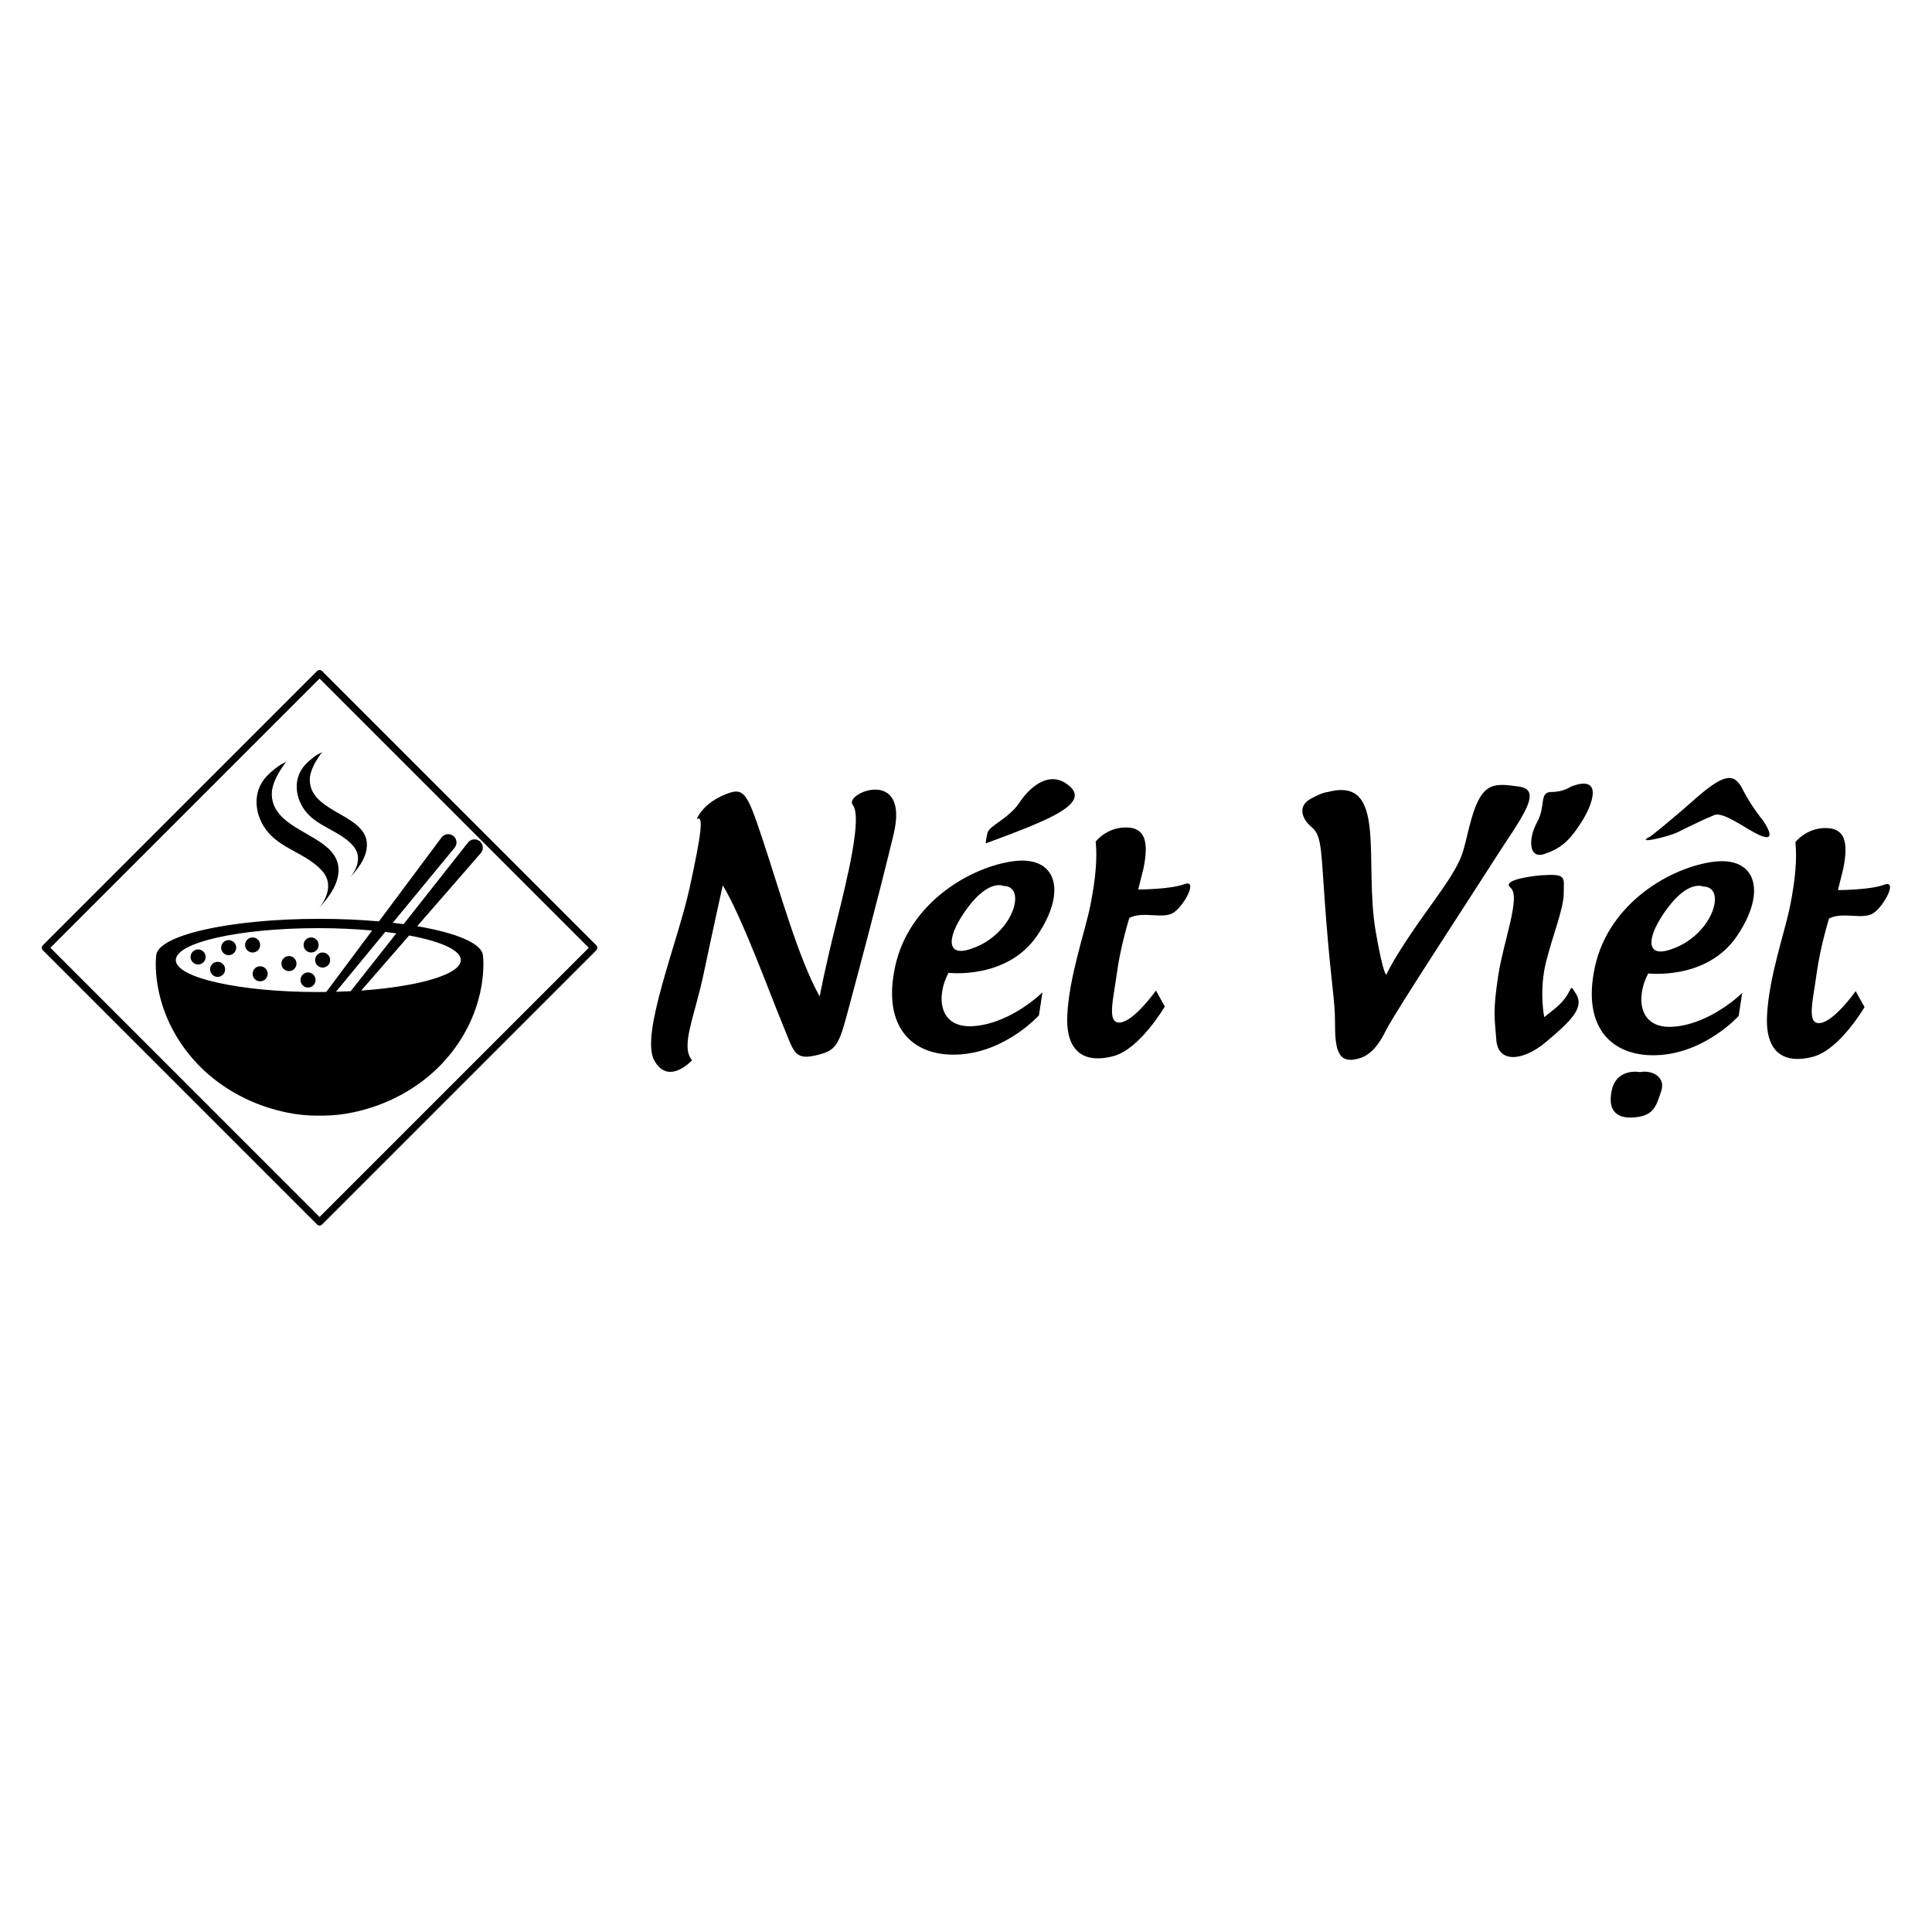<?xml version="1.0" encoding="utf-8"?>
<!-- Generator: Adobe Illustrator 16.0.0, SVG Export Plug-In . SVG Version: 6.00 Build 0)  -->
<!DOCTYPE svg PUBLIC "-//W3C//DTD SVG 1.1 Tiny//EN" "http://www.w3.org/Graphics/SVG/1.1/DTD/svg11-tiny.dtd">
<svg version="1.1" baseProfile="tiny" id="Layer_1" xmlns="http://www.w3.org/2000/svg" xmlns:xlink="http://www.w3.org/1999/xlink"
	 x="0px" y="0px" width="1000px" height="1000px" viewBox="0 0 1000 1000" xml:space="preserve">
<g>
	<g>
		<g>
			<path d="M441.394,416.658c4.893,6.118-2.445,36.707-8.564,61.177c-6.118,24.471-8.563,37.931-8.563,37.931
				c-11.012-19.578-20.802-55.061-29.365-80.755c-8.563-25.695-9.79-28.141-20.802-23.249C363.086,416.657,360.638,424,360.638,424
				c3.671-2.447,2.445,7.341-3.671,35.482c-6.117,28.142-25.694,75.862-18.354,89.321c7.342,13.459,19.58,0,19.58,0
				c-6.115-7.342,1.222-22.024,6.115-45.272c4.894-23.249,9.79-45.271,9.79-45.271c9.79,15.907,24.472,56.283,30.588,70.965
				c6.115,14.684,6.119,19.578,17.131,17.132c11.012-2.447,12.234-4.896,17.131-23.249c4.897-18.354,14.988-55.674,23.551-91.156
				C471.063,396.47,436.5,410.541,441.394,416.658z"/>
			<path d="M536.832,484.26c15.6-22.942,10.094-41.295-11.931-38.543c-22.024,2.753-54.143,21.107-61.483,54.143
				c-7.342,33.037,10.094,47.719,33.954,45.883c23.859-1.834,40.377-20.188,40.377-20.188l1.835-11.931
				c0,0-15.601,15.601-34.871,17.436c-19.271,1.836-20.189-15.6-13.765-27.529C490.948,503.531,521.23,507.202,536.832,484.26z
				 M501.042,469.577c11.012-14.684,18.354-11.013,18.354-11.013c12.848,0,4.588,26.613-18.354,33.036
				C489.553,494.818,490.03,484.26,501.042,469.577z"/>
			<path d="M612.998,457.647c-7.341,2.753-23.859,2.753-23.859,2.753l2.754-11.013c2.752-13.765,0.917-21.106-9.177-21.106
				c-10.095,0-15.602,7.341-15.602,7.341c0.918,8.259,0,19.271-2.752,33.036c-2.754,13.765-11.013,36.708-11.931,56.897
				c-0.918,20.188,10.094,24.776,23.859,21.105c13.765-3.67,26.613-25.694,26.613-25.694l-4.589-8.26
				c0,0-11.012,15.601-18.354,16.519c-7.341,0.919-3.671-11.93-1.835-25.694c1.835-13.766,6.424-28.448,6.424-28.448
				c7.342-3.671,17.436,0.917,22.941-2.753S620.34,454.894,612.998,457.647z"/>
			<path d="M551.514,405.34c-9.02-5.836-18.354,1.835-23.858,10.094c-5.507,8.259-15.602,11.93-16.519,15.6
				c-0.918,3.671-0.918,5.507-0.918,5.507C542.337,424.611,567.114,415.434,551.514,405.34z"/>
		</g>
		<g>
			<path d="M899.008,484.566c15.601-22.942,10.095-41.295-11.93-38.543c-22.024,2.753-54.143,21.107-61.483,54.143
				c-7.342,33.036,10.094,47.719,33.953,45.884c23.859-1.836,40.378-20.189,40.378-20.189l1.835-11.93
				c0,0-15.601,15.601-34.871,17.437c-19.271,1.834-20.189-15.602-13.765-27.53C853.125,503.838,883.407,507.508,899.008,484.566z
				 M863.219,469.883c11.012-14.683,18.354-11.012,18.354-11.012c12.848,0,4.588,26.613-18.354,33.036
				C851.73,495.125,852.207,484.566,863.219,469.883z"/>
			<path d="M975.175,457.954c-7.342,2.752-23.859,2.752-23.859,2.752l2.753-11.012c2.753-13.765,0.918-21.106-9.177-21.106
				s-15.601,7.341-15.601,7.341c0.918,8.259,0,19.271-2.753,33.036s-11.013,36.707-11.93,56.896
				c-0.918,20.189,10.094,24.777,23.859,21.106c13.765-3.671,26.613-25.694,26.613-25.694l-4.589-8.259
				c0,0-11.013,15.6-18.354,16.518c-7.342,0.918-3.671-11.929-1.836-25.694c1.836-13.766,6.425-28.448,6.425-28.448
				c7.341-3.671,17.436,0.917,22.941-2.753S982.517,455.2,975.175,457.954z"/>
			<path d="M786.439,407.175c-12.849-1.835-19.271-2.752-24.778,16.519c-5.506,19.271-1.835,18.354-21.105,44.965
				c-19.271,26.613-22.942,35.79-22.942,35.79s-1.392,1.494-5.506-22.024c-6.424-36.707,6.423-80.755-24.777-72.496
				c0,0-2.753,0-9.177,3.671c-6.424,3.67-4.589,10.094,0.918,14.683c5.506,4.588,4.589,12.847,7.341,47.719
				c2.753,34.872,4.588,41.295,4.588,53.225c0,11.929,0.918,20.188,9.177,19.271c8.26-0.918,12.849-6.424,17.437-15.601
				c4.589-9.177,43.131-67.908,55.978-88.097C786.439,424.611,799.286,409.011,786.439,407.175z"/>
			<path d="M803.875,522.801l-4.589,3.672c0,0-2.753-13.766,0.918-28.448c3.671-14.683,9.177-27.53,9.177-35.79
				s1.835-10.094-11.93-9.177c0,0-21.106,1.835-15.601,6.424c5.506,4.588-3.671,27.53-6.425,45.884
				c-2.752,18.354-1.835,21.106-0.917,33.036c0.917,11.93,13.766,11.012,25.695,0.918c11.929-10.095,20.188-17.436,15.601-24.777
				C811.216,507.202,815.805,513.625,803.875,522.801z"/>
			<path d="M813.052,407.175c0,0-3.671,2.753-10.096,2.753c-6.423,0-2.752,7.341-7.34,15.6c-4.589,8.259-4.589,19.271,3.67,16.519
				c8.259-2.753,12.847-6.424,19.271-16.519C824.981,415.434,829.569,400.751,813.052,407.175z"/>
			<path d="M912.469,424.611c0,0-6.112-7.338-10.4-15.907c-4.283-8.564-9.18-8.87-24.779,4.895
				c-15.601,13.765-22.942,19.271-22.942,19.271c-9.177,4.588,9.431,0.179,14.073-2.142c7.342-3.671,14.374-7.035,18.963-8.871
				c4.588-1.835,15.955,6.928,22.641,10.095C921.646,437.458,912.469,424.611,912.469,424.611z"/>
			<path d="M848.84,554.92c0,0-12.236-2.448-14.682,9.789c-2.445,12.235,4.896,14.684,13.46,13.46
				c8.563-1.225,9.787-6.12,12.235-13.46C862.302,557.367,854.955,553.695,848.84,554.92z"/>
		</g>
	</g>
	<g>
		<g>
			<path d="M166.771,450.804c7.896,8.976-1.817,19.253-1.835,19.271c4.463-4.719,9.096-10.643,10.103-17.214
				c3.239-21.113-33.579-20.8-34.35-41.338c-0.231-6.139,4.141-12.95,7.729-17.615c-0.61,0.792-2.588,1.487-3.429,2.054
				c-2.477,1.671-4.845,3.592-6.904,5.761c-7.969,8.396-6.325,20.87,0.715,29.127C146.331,439.681,159.115,442.104,166.771,450.804z
				"/>
			<path d="M182.676,437.694c6.759,7.684-1.556,16.48-1.572,16.497c3.819-4.04,7.786-9.11,8.647-14.734
				c2.773-18.072-28.742-17.805-29.403-35.384c-0.197-5.255,3.545-11.086,6.616-15.079c-0.521,0.679-2.215,1.274-2.934,1.758
				c-2.121,1.431-4.147,3.076-5.91,4.931c-6.821,7.188-5.415,17.864,0.611,24.933C165.179,428.174,176.123,430.247,182.676,437.694z
				"/>
			<path d="M250.004,494.868h-0.041c0-6.331-13.374-11.948-34.026-15.464l32.914-37.836c0.042-0.048,0.094-0.108,0.133-0.158
				c1.47-1.864,1.15-4.565-0.711-6.035c-1.864-1.47-4.565-1.152-6.035,0.712l-33.33,42.241c-1.821-0.249-3.695-0.482-5.603-0.701
				l32-38.856c0.04-0.05,0.089-0.111,0.127-0.163c1.42-1.901,1.027-4.594-0.875-6.013c-1.902-1.418-4.594-1.027-6.013,0.875
				l-32.403,43.432c-9.533-0.849-19.897-1.321-30.748-1.321c-46.707,0-84.571,8.636-84.571,19.288c0,0-3.18,24.711,15.896,49.425
				c19.078,24.714,48.325,33.149,66.767,33.149h3.855c18.443,0,47.69-8.436,66.768-33.149
				C253.184,519.579,250.004,494.868,250.004,494.868z M164.756,513.477c-40.736,0-73.76-7.401-73.76-16.535
				c0-9.135,33.024-16.538,73.76-16.538c9.862,0,19.254,0.443,27.854,1.23l-23.725,31.797
				C167.511,513.447,166.15,513.477,164.756,513.477z M173.896,513.338l25.523-30.991c1.964,0.234,3.865,0.491,5.716,0.763
				l-23.609,29.922C179.028,513.162,176.487,513.266,173.896,513.338z M186.961,512.713l24.806-28.515
				c16.337,3.033,26.75,7.614,26.75,12.743C238.518,504.34,216.844,510.6,186.961,512.713z"/>
			<circle cx="161.035" cy="489.116" r="3.9"/>
			<circle cx="167" cy="496.917" r="3.9"/>
			<circle cx="149.564" cy="498.752" r="3.9"/>
			<circle cx="118.363" cy="490.493" r="3.9"/>
			<circle cx="130.752" cy="489.117" r="3.9"/>
			<circle cx="134.652" cy="504.029" r="3.9"/>
			<circle cx="112.628" cy="501.735" r="3.9"/>
			<circle cx="102.534" cy="495.311" r="3.9"/>
			<circle cx="159.429" cy="507.24" r="3.9"/>
		</g>
		<g>
			<path d="M165.414,634.327c-0.487,0-0.954-0.194-1.297-0.537L22.181,491.857c-0.344-0.344-0.538-0.811-0.538-1.297
				c0-0.488,0.194-0.954,0.538-1.298l141.935-141.933c0.688-0.688,1.907-0.688,2.595,0l141.931,141.933
				c0.717,0.717,0.717,1.878,0,2.595L166.711,633.79C166.367,634.133,165.901,634.327,165.414,634.327z M26.075,490.56
				l139.339,139.338L304.75,490.56L165.414,351.222L26.075,490.56z"/>
		</g>
	</g>
</g>
</svg>
